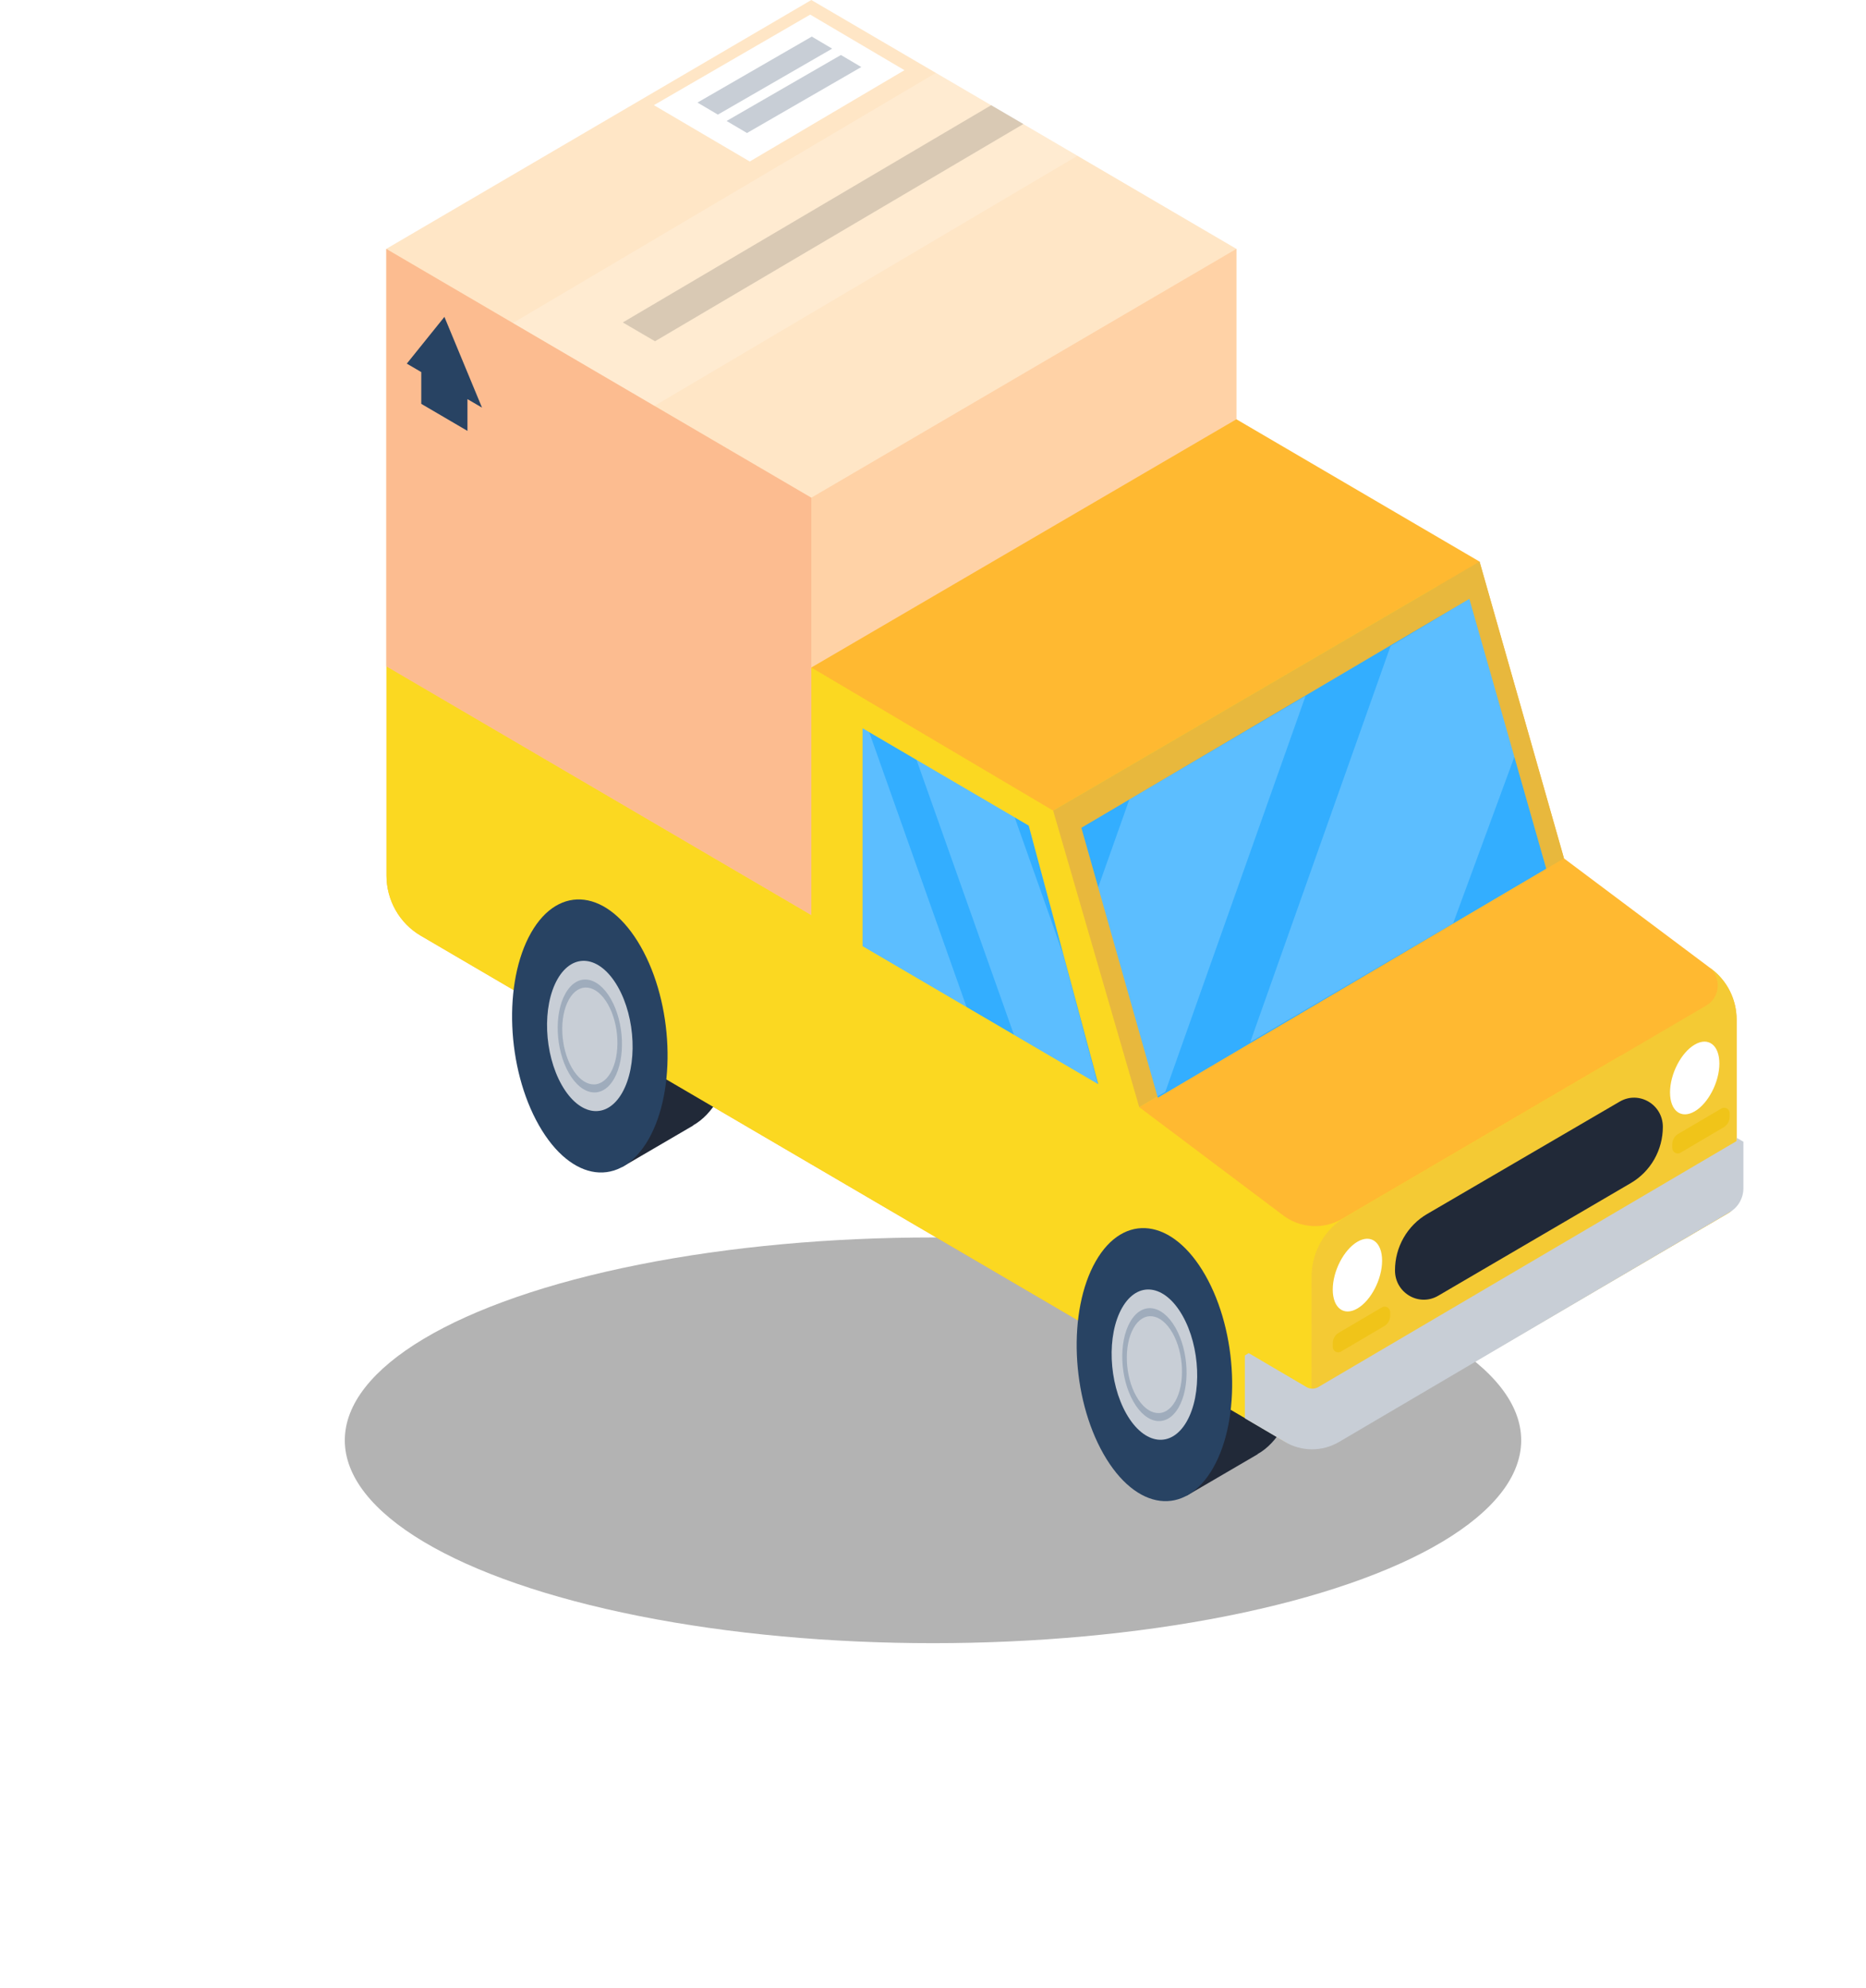 <svg width="92" height="98" viewBox="0 0 92 98" fill="none" xmlns="http://www.w3.org/2000/svg">
<g filter="url(#filter0_f_1032_4264)">
<ellipse cx="46" cy="71" rx="29" ry="10" fill="black" fill-opacity="0.3"/>
</g>
<g clip-path="url(#clip0_1032_4264)">
<path d="M40.002 0L19.045 12.268V32.852L40.002 45.117L60.958 32.852V12.268L40.002 0Z" fill="#FFE6C6"/>
<path d="M60.958 32.852L40.002 45.117V24.534L60.958 12.269V32.852Z" fill="#FFD2A6"/>
<path d="M19.045 32.852L40.002 45.117V24.534L19.045 12.269V32.852Z" fill="#FCBC90"/>
<path d="M21.911 15.621L20.057 17.925L20.77 18.342V19.908L23.047 21.241V19.675L23.765 20.095L21.911 15.621Z" fill="#284363"/>
<path d="M39.946 0.72L32.239 5.184L36.965 7.961L44.592 3.46L39.946 0.72Z" fill="white"/>
<path d="M40.024 1.804L41.028 2.398L35.393 5.65L34.388 5.056L40.024 1.804ZM41.46 2.711L42.464 3.305L36.829 6.557L35.824 5.963L41.46 2.711Z" fill="#C8CED6"/>
<g opacity="0.2">
<path d="M46.141 3.594L25.289 15.922L32.269 20.007L53.121 7.68L46.141 3.594Z" fill="white"/>
</g>
<g opacity="0.2">
<path d="M50.457 6.113L32.294 16.823L30.706 15.895L48.869 5.186L50.457 6.113Z" fill="#424242"/>
</g>
<path d="M84.381 47.766L84.257 47.673L84.258 47.674C84.249 47.667 84.242 47.66 84.234 47.654L77.109 42.315L72.947 27.684L70.014 25.968L69.824 25.857L60.958 20.668L40.002 32.905V45.117L19.056 32.858V43.162C19.056 43.762 19.212 44.352 19.508 44.871C19.803 45.391 20.229 45.823 20.741 46.123L40.002 57.395L63.423 71.103L64.659 71.173V71.231L65.027 71.194L65.676 71.231L65.886 71.108L85.192 59.809L85.192 59.808L85.266 59.765C85.314 59.737 85.353 59.699 85.382 59.656C85.534 59.495 85.62 59.281 85.62 59.057V50.261C85.62 49.776 85.508 49.297 85.293 48.864C85.077 48.431 84.765 48.055 84.381 47.766Z" fill="#FFB931"/>
<path d="M30.981 42.557L30.988 42.568C32.304 41.882 33.895 42.595 35.056 44.633C36.656 47.442 36.83 51.693 35.444 54.126C35.08 54.765 34.643 55.211 34.17 55.476L34.169 55.487L30.666 57.533L27.496 44.596L30.981 42.557ZM58.816 58.758L58.824 58.769C60.139 58.083 61.73 58.796 62.891 60.834C64.491 63.643 64.665 67.894 63.279 70.327C62.915 70.966 62.479 71.412 62.005 71.677L62.004 71.688L58.501 73.734L55.331 60.798L58.816 58.758Z" fill="#212938"/>
<path d="M85.37 59.23L79.89 52.048L66.172 60.082C65.724 60.344 65.211 60.468 64.694 60.438C64.178 60.408 63.682 60.226 63.267 59.914L56.168 54.577L75.011 43.543L70.85 28.908L51.924 39.96L40.002 32.905V45.117L19.056 32.857V43.162C19.056 43.762 19.212 44.352 19.508 44.871C19.803 45.391 20.229 45.822 20.741 46.123L40.002 57.395L63.423 71.103L65.676 71.23L85.266 59.765C85.31 59.739 85.348 59.704 85.378 59.662C85.408 59.62 85.428 59.572 85.438 59.522C85.448 59.471 85.447 59.419 85.435 59.369C85.423 59.318 85.401 59.271 85.37 59.23Z" fill="#FBD821"/>
<path d="M77.11 42.314L72.947 27.684L51.924 39.96L56.168 54.576L77.11 42.314Z" fill="#E8B83D"/>
<path d="M42.53 35.902L50.719 40.698L54.146 53.443L42.53 46.641V35.902ZM53.315 40.806L57.085 54.11L76.234 42.822L72.443 29.524L53.315 40.806Z" fill="#33AEFF"/>
<path d="M59.426 62.863C61.026 65.673 61.2 69.924 59.814 72.357C58.428 74.79 56.007 74.485 54.407 71.675C52.807 68.865 52.633 64.615 54.019 62.182C55.405 59.748 57.825 60.054 59.426 62.863Z" fill="#284363"/>
<path d="M58.297 64.845C59.178 66.391 59.274 68.73 58.511 70.069C57.748 71.409 56.416 71.241 55.535 69.694C54.655 68.148 54.559 65.809 55.322 64.47C56.084 63.13 57.417 63.298 58.297 64.845Z" fill="#C8CED6"/>
<path d="M57.954 65.448C58.616 66.609 58.687 68.367 58.114 69.373C57.541 70.379 56.54 70.253 55.879 69.091C55.217 67.929 55.145 66.172 55.718 65.166C56.291 64.159 57.292 64.286 57.954 65.448Z" fill="#9FACBC"/>
<path d="M57.807 65.707C58.375 66.704 58.436 68.212 57.944 69.075C57.453 69.939 56.594 69.831 56.026 68.834C55.458 67.837 55.397 66.328 55.888 65.465C56.38 64.601 57.239 64.71 57.807 65.707Z" fill="#C8CED6"/>
<path d="M31.59 46.662C33.191 49.472 33.364 53.722 31.979 56.156C30.593 58.589 28.172 58.284 26.572 55.474C24.971 52.664 24.797 48.414 26.183 45.98C27.569 43.547 29.99 43.853 31.59 46.662Z" fill="#284363"/>
<path d="M30.462 48.644C31.343 50.19 31.438 52.529 30.675 53.868C29.913 55.207 28.581 55.039 27.7 53.493C26.819 51.947 26.723 49.608 27.486 48.268C28.249 46.929 29.581 47.097 30.462 48.644Z" fill="#C8CED6"/>
<path d="M30.119 49.247C30.78 50.409 30.852 52.166 30.279 53.173C29.706 54.179 28.705 54.053 28.043 52.891C27.382 51.729 27.31 49.971 27.883 48.965C28.456 47.959 29.457 48.085 30.119 49.247Z" fill="#9FACBC"/>
<path d="M29.971 49.505C30.539 50.502 30.601 52.011 30.109 52.874C29.617 53.737 28.759 53.629 28.191 52.632C27.623 51.635 27.561 50.127 28.053 49.264C28.545 48.4 29.404 48.508 29.971 49.505Z" fill="#C8CED6"/>
<path d="M84.381 47.766L84.257 47.673L84.258 47.673C84.883 48.168 84.824 49.149 84.137 49.56L84.136 49.561H84.136C84.133 49.563 84.131 49.565 84.127 49.567L66.352 59.977C65.838 60.277 65.412 60.71 65.116 61.23C64.82 61.75 64.664 62.34 64.663 62.941L64.659 71.23L65.885 71.107L85.192 59.808C85.322 59.732 85.43 59.622 85.505 59.49C85.58 59.358 85.62 59.209 85.62 59.057V50.26C85.62 49.775 85.508 49.297 85.293 48.863C85.077 48.43 84.765 48.054 84.381 47.766Z" fill="#F4CA34"/>
<path d="M68.134 64.446L66.003 65.7C65.914 65.753 65.839 65.828 65.788 65.919C65.736 66.009 65.709 66.112 65.709 66.217V66.388C65.709 66.6 65.935 66.732 66.115 66.626L68.246 65.371C68.336 65.319 68.41 65.244 68.462 65.153C68.513 65.062 68.54 64.96 68.54 64.855V64.684C68.54 64.473 68.314 64.341 68.134 64.446ZM84.871 54.643L82.741 55.897C82.651 55.949 82.577 56.024 82.525 56.115C82.474 56.206 82.447 56.309 82.447 56.413V56.585C82.447 56.796 82.672 56.929 82.853 56.823L84.984 55.568C85.073 55.516 85.148 55.44 85.199 55.35C85.251 55.259 85.278 55.156 85.278 55.051V54.881C85.278 54.669 85.052 54.537 84.871 54.643Z" fill="#F0C419"/>
<g opacity="0.2">
<path d="M45.189 37.459L49.99 51.009L54.118 53.427L52.398 46.986L50.027 40.292L45.189 37.459Z" fill="white"/>
</g>
<g opacity="0.2">
<path d="M42.854 36.091L42.783 36.049L42.53 35.901V46.641L47.655 49.642L42.854 36.091Z" fill="white"/>
</g>
<path d="M70.359 59.846L79.858 54.303C80.803 53.751 81.984 54.443 81.984 55.549C81.984 56.111 81.838 56.662 81.561 57.149C81.284 57.635 80.886 58.038 80.406 58.319L70.906 63.875C69.96 64.428 68.778 63.736 68.778 62.629V62.617C68.778 62.055 68.924 61.503 69.202 61.017C69.48 60.53 69.879 60.126 70.359 59.846Z" fill="#212938"/>
<path d="M68.142 62.145C68.142 63.053 67.598 64.108 66.926 64.501C66.254 64.895 65.709 64.477 65.709 63.569C65.709 62.661 66.254 61.605 66.926 61.212C67.598 60.819 68.142 61.236 68.142 62.145ZM84.771 52.427C84.771 53.335 84.227 54.391 83.555 54.784C82.882 55.177 82.338 54.76 82.338 53.851C82.338 52.943 82.882 51.888 83.555 51.495C84.227 51.101 84.771 51.519 84.771 52.427Z" fill="white"/>
<path d="M85.955 56.281V58.577C85.955 58.815 85.893 59.049 85.775 59.255C85.658 59.462 85.489 59.633 85.285 59.752L66.014 71.084C65.61 71.32 65.151 71.445 64.684 71.444C64.217 71.444 63.758 71.318 63.355 71.081L61.375 69.916V66.82L61.564 66.701L64.413 68.375C64.502 68.427 64.602 68.455 64.704 68.455C64.807 68.455 64.907 68.428 64.996 68.376L85.624 56.246V56.09L85.955 56.281Z" fill="#C8CED6"/>
<g opacity="0.2">
<path d="M71.644 45.515L74.663 37.312L72.443 29.524L68.558 31.849L61.641 51.372L71.644 45.515Z" fill="white"/>
</g>
<g opacity="0.2">
<path d="M57.453 53.824L64.366 34.312L55.677 39.418L54.146 43.738L57.068 54.049L57.453 53.824Z" fill="white"/>
</g>
</g>
<defs>
<filter id="filter0_f_1032_4264" x="0" y="44" width="92" height="54" filterUnits="userSpaceOnUse" color-interpolation-filters="sRGB">
<feFlood flood-opacity="0" result="BackgroundImageFix"/>
<feBlend mode="normal" in="SourceGraphic" in2="BackgroundImageFix" result="shape"/>
<feGaussianBlur stdDeviation="8.5" result="effect1_foregroundBlur_1032_4264"/>
</filter>
<clipPath id="clip0_1032_4264">
<rect width="73" height="74" fill="white" transform="translate(16)"/>
</clipPath>
</defs>
</svg>
